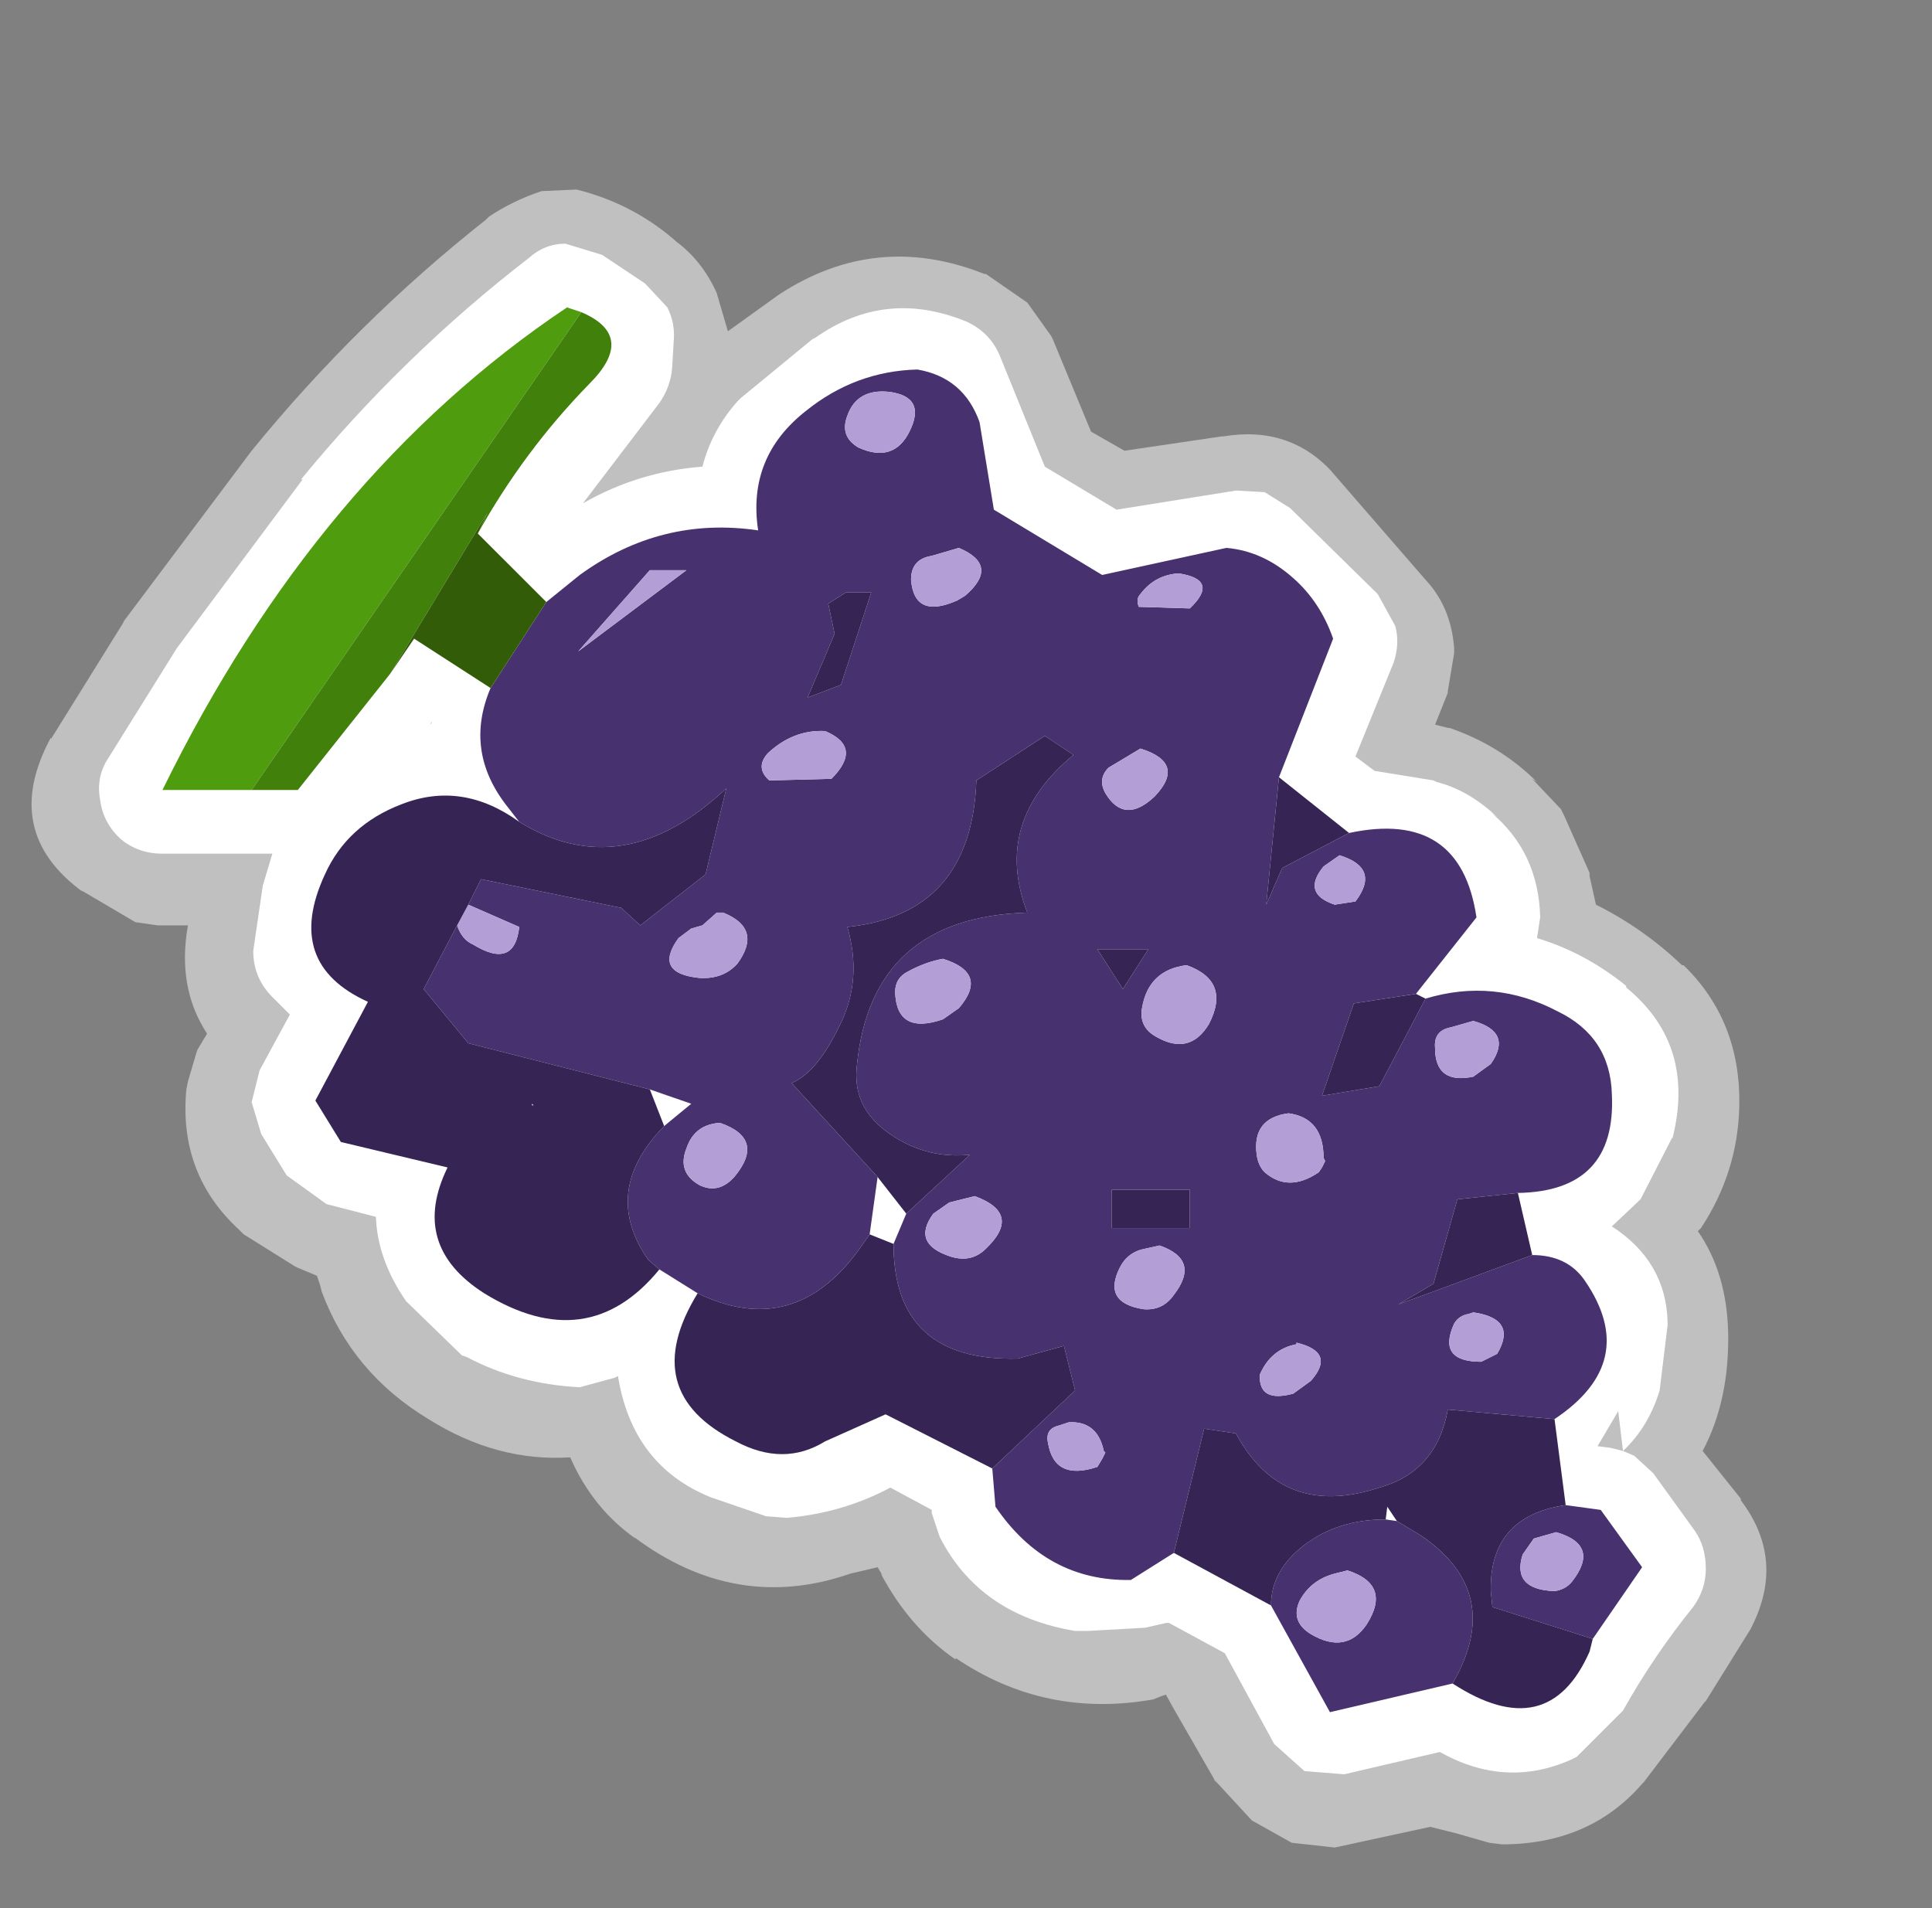 <?xml version="1.0" encoding="UTF-8" standalone="no"?>
<svg xmlns:xlink="http://www.w3.org/1999/xlink" height="59.9px" width="60.65px" xmlns="http://www.w3.org/2000/svg">
  <rect width="100%" height="100%" fill="#808080" stroke="none"/>
  <g transform="matrix(1.0, 0.0, 0.0, 1.0, 29.8, 32.85)">
    <use height="52.15" transform="matrix(1.0, 0.0, 0.0, 1.0, -28.8, -26.95)" width="54.45" xlink:href="#shape0"/>
  </g>
  <defs>
    <g id="shape0" transform="matrix(1.0, 0.0, 0.0, 1.0, 28.8, 26.95)">
      <path d="M14.0 -13.2 Q14.15 -12.65 13.95 -12.05 L12.75 -9.1 13.35 -8.65 15.2 -8.35 15.3 -8.3 Q16.3 -8.05 17.2 -7.2 L17.0 -7.35 Q18.5 -6.1 18.55 -4.05 L18.45 -3.4 Q19.95 -2.95 21.25 -1.9 L21.25 -1.85 Q23.45 -0.05 22.7 2.9 L22.7 2.85 21.7 4.8 20.8 5.65 Q22.5 6.75 22.55 8.65 L22.55 8.75 22.3 10.8 Q21.95 11.95 21.15 12.7 L21.5 12.85 22.1 13.4 23.4 15.2 Q23.75 15.7 23.75 16.4 23.75 17.05 23.35 17.6 22.1 19.15 21.15 20.85 L19.7 22.3 19.5 22.4 Q17.45 23.3 15.4 22.15 L12.4 22.85 11.15 22.75 10.2 21.9 8.65 19.05 6.9 18.1 6.8 18.1 6.15 18.25 4.35 18.35 3.95 18.35 Q0.95 17.85 -0.3 15.4 L-0.55 14.65 -0.55 14.55 -1.85 13.85 Q-3.35 14.65 -5.1 14.8 L-5.75 14.75 -7.5 14.15 Q-9.95 13.15 -10.4 10.35 L-10.5 10.4 -11.6 10.7 Q-13.55 10.6 -15.15 9.75 L-15.3 9.7 -17.05 8.0 Q-17.95 6.7 -18.0 5.35 L-19.55 4.95 -20.8 4.05 -21.6 2.75 -21.9 1.75 -21.65 0.75 -20.7 -1.0 -21.25 -1.55 Q-21.85 -2.15 -21.85 -3.0 L-21.55 -5.05 -21.25 -6.05 -24.7 -6.05 Q-25.45 -6.05 -26.0 -6.5 -26.55 -7.0 -26.65 -7.7 -26.8 -8.45 -26.4 -9.05 L-24.25 -12.5 -20.3 -17.8 -20.35 -17.8 Q-17.15 -21.7 -13.2 -24.75 -12.7 -25.2 -12.05 -25.2 L-10.9 -24.85 -9.55 -23.95 -8.85 -23.2 Q-8.6 -22.7 -8.65 -22.15 L-8.7 -21.3 Q-8.75 -20.7 -9.1 -20.2 L-11.5 -17.05 Q-9.75 -18.05 -7.75 -18.2 -7.45 -19.35 -6.65 -20.25 L-6.55 -20.35 -4.3 -22.2 -4.2 -22.25 Q-2.0 -23.8 0.55 -22.75 1.3 -22.4 1.6 -21.65 L3.0 -18.2 5.25 -16.85 9.0 -17.45 9.9 -17.4 10.7 -16.9 13.45 -14.2 14.0 -13.2 M21.15 12.7 L21.0 11.45 20.35 12.55 20.75 12.6 21.15 12.7 M-16.25 -10.15 L-16.25 -10.2 -16.3 -10.1 -16.25 -10.15" fill="#ffffff" fill-rule="evenodd" stroke="none"/>
      <path d="M3.25 -22.2 L4.45 -19.3 5.5 -18.7 8.55 -19.15 8.6 -19.15 Q10.7 -19.5 12.05 -18.0 L12.0 -18.05 14.95 -14.65 Q15.75 -13.8 15.85 -12.5 L15.85 -12.35 15.65 -11.15 15.65 -11.1 15.25 -10.1 15.65 -10.0 15.7 -10.0 Q17.3 -9.45 18.45 -8.3 L18.3 -8.4 19.2 -7.45 19.3 -7.25 20.1 -5.45 20.1 -5.35 20.3 -4.45 Q21.8 -3.7 23.0 -2.55 L23.05 -2.55 Q24.85 -0.8 24.8 1.85 L24.8 1.9 Q24.75 3.95 23.6 5.7 L23.5 5.8 Q24.4 7.1 24.45 8.95 24.5 11.1 23.65 12.7 L24.85 14.2 24.85 14.25 Q26.25 16.1 25.2 18.2 L25.15 18.3 23.75 20.55 23.7 20.6 21.8 23.1 21.75 23.15 Q20.1 25.05 17.35 25.05 L16.95 25.0 15.9 24.7 15.1 24.5 12.1 25.15 10.75 25.0 9.5 24.3 8.3 23.0 8.4 23.15 7.05 20.8 6.8 20.35 6.65 20.4 6.4 20.5 Q3.0 21.1 0.2 19.2 L0.2 19.25 Q-1.25 18.25 -2.15 16.55 L-2.1 16.6 -2.25 16.35 -3.1 16.55 Q-6.7 17.8 -9.9 15.4 L-9.85 15.45 Q-11.2 14.5 -11.9 12.9 -14.2 13.05 -16.35 11.7 -18.75 10.25 -19.7 7.7 L-19.75 7.5 -19.85 7.2 -20.45 6.95 -20.55 6.9 -22.15 5.9 -22.3 5.75 Q-24.2 4.0 -23.95 1.35 L-23.9 1.1 -23.65 0.25 -23.6 0.1 -23.3 -0.4 Q-24.25 -1.85 -23.9 -3.8 L-24.85 -3.8 -25.55 -3.9 -27.25 -4.9 -27.2 -4.85 Q-29.8 -6.75 -28.2 -9.7 L-28.2 -9.65 -25.9 -13.35 -25.95 -13.3 -21.9 -18.7 Q-18.6 -22.75 -14.55 -25.95 L-14.45 -26.05 Q-13.7 -26.55 -12.8 -26.85 L-11.7 -26.9 Q-9.9 -26.45 -8.55 -25.25 -7.75 -24.65 -7.3 -23.65 L-6.95 -22.45 -5.35 -23.6 Q-2.3 -25.6 1.1 -24.25 L1.15 -24.25 2.45 -23.35 3.2 -22.3 3.25 -22.2" fill="#ffffff" fill-opacity="0.502" fill-rule="evenodd" stroke="none"/>
      <path d="M-12.65 -13.95 L-11.6 -14.8 Q-9.05 -16.65 -6.0 -16.2 -6.35 -18.5 -4.5 -19.95 -2.95 -21.2 -1.0 -21.25 0.45 -21.0 0.95 -19.6 L1.4 -16.85 4.8 -14.8 8.7 -15.65 Q9.85 -15.55 10.8 -14.7 11.65 -13.95 12.05 -12.8 L10.35 -8.45 9.95 -4.45 10.45 -5.6 12.55 -6.7 Q16.05 -7.45 16.55 -4.05 L14.65 -1.65 12.7 -1.35 11.7 1.55 13.5 1.25 14.95 -1.5 Q17.1 -2.15 19.1 -1.1 20.75 -0.3 20.8 1.5 20.95 4.55 17.85 4.6 L15.95 4.8 15.2 7.45 14.1 8.1 18.3 6.55 Q19.4 6.55 19.95 7.35 21.7 9.9 19.0 11.7 L15.65 11.4 Q15.3 13.35 13.5 13.85 10.45 14.85 9.0 12.15 L8.0 12.0 7.05 15.9 5.7 16.75 Q3.05 16.8 1.45 14.45 L1.35 13.25 3.95 10.8 3.6 9.4 2.15 9.8 Q-1.75 9.9 -1.75 6.2 L-1.35 5.25 0.65 3.4 Q-0.8 3.55 -2.0 2.65 -3.05 1.85 -2.9 0.6 -2.45 -4.05 2.45 -4.2 1.35 -7.05 3.9 -9.15 L3.0 -9.75 0.85 -8.35 Q0.7 -4.15 -3.2 -3.75 -2.75 -2.2 -3.35 -0.85 -4.1 0.8 -4.95 1.15 L-2.25 4.1 -2.5 5.9 -2.85 6.4 Q-4.9 9.2 -7.9 7.75 L-9.1 7.0 -9.45 6.7 Q-10.95 4.55 -8.95 2.5 L-8.1 1.8 -9.4 1.35 -15.1 -0.1 -16.5 -1.8 -15.45 -3.8 Q-15.3 -3.35 -14.95 -3.2 -13.65 -2.4 -13.5 -3.75 L-15.1 -4.45 -14.7 -5.25 -10.3 -4.35 -9.7 -3.8 -7.65 -5.4 -7.0 -8.1 Q-10.25 -5.05 -13.5 -7.05 L-13.85 -7.5 Q-15.25 -9.25 -14.4 -11.25 L-12.65 -13.95 M0.3 -15.65 L-0.55 -15.4 Q-1.2 -15.3 -1.2 -14.65 -1.1 -13.4 0.25 -14.0 L0.5 -14.15 Q1.6 -15.1 0.3 -15.65 M6.0 -14.2 Q5.85 -14.05 5.95 -13.8 L7.55 -13.75 Q8.5 -14.65 7.2 -14.85 6.45 -14.8 6.0 -14.2 M6.0 -9.35 L5.0 -8.75 Q4.65 -8.4 4.9 -7.95 5.5 -6.95 6.45 -7.85 7.45 -8.9 6.0 -9.35 M5.45 -1.8 L6.25 -3.05 4.65 -3.05 5.45 -1.8 M6.5 -0.3 Q7.55 0.3 8.15 -0.7 8.85 -2.05 7.45 -2.55 6.25 -2.4 6.05 -1.2 5.95 -0.6 6.5 -0.3 M11.75 -5.65 Q11.05 -4.8 12.1 -4.45 L12.75 -4.55 Q13.55 -5.6 12.25 -6.0 L11.75 -5.65 M15.75 -0.6 Q15.2 -0.5 15.25 0.05 15.25 1.2 16.45 0.95 L17.0 0.55 Q17.7 -0.45 16.45 -0.8 L15.75 -0.6 M19.35 14.4 L20.45 14.55 21.75 16.35 20.2 18.6 17.05 17.6 17.0 17.1 Q16.95 14.75 19.35 14.4 M15.8 20.0 L11.95 20.9 10.1 17.55 Q10.1 16.45 11.15 15.65 12.2 14.85 13.7 14.85 L14.05 14.9 14.8 15.35 Q17.45 17.15 15.8 20.0 M11.7 3.8 L11.8 3.6 11.75 3.5 Q11.75 2.25 10.65 2.1 9.5 2.25 9.65 3.4 9.7 3.75 9.9 3.95 10.65 4.6 11.6 3.95 L11.7 3.8 M11.35 10.5 Q12.15 9.6 10.9 9.3 L10.9 9.35 Q10.1 9.5 9.75 10.3 9.7 11.2 10.8 10.9 L11.35 10.5 M16.3 8.4 Q16.0 8.45 15.85 8.7 15.3 9.9 16.7 9.9 L17.2 9.65 Q17.85 8.55 16.45 8.35 L16.3 8.4 M7.55 4.5 L5.1 4.5 5.1 5.7 7.55 5.7 7.55 4.5 M0.0 4.9 L-0.5 5.25 Q-1.2 6.2 0.05 6.6 0.7 6.8 1.15 6.35 2.3 5.25 0.8 4.7 L0.0 4.9 M3.45 11.9 Q3.0 12.0 3.1 12.45 3.3 13.65 4.65 13.2 L4.8 12.95 4.9 12.75 4.85 12.7 Q4.65 11.75 3.75 11.8 L3.45 11.9 M7.05 7.8 Q7.9 6.7 6.6 6.25 L6.15 6.35 Q5.6 6.45 5.35 6.95 4.8 8.05 6.1 8.25 6.7 8.3 7.05 7.8 M18.35 15.45 L18.0 15.95 Q17.65 17.05 19.0 17.1 19.35 17.05 19.55 16.8 20.45 15.65 19.05 15.25 L18.35 15.45 M12.1 16.55 Q11.35 16.75 11.0 17.4 10.7 18.05 11.35 18.45 12.45 19.1 13.1 18.15 13.9 16.9 12.5 16.45 L12.1 16.55 M-2.85 -18.8 Q-1.75 -18.3 -1.25 -19.3 -0.7 -20.4 -1.9 -20.55 -2.9 -20.65 -3.2 -19.8 -3.45 -19.15 -2.85 -18.8 M-9.4 -14.95 L-11.65 -12.4 -8.25 -14.95 -9.4 -14.95 M-3.25 -14.25 L-3.8 -13.9 -3.6 -12.95 -4.45 -10.95 -3.4 -11.35 -2.45 -14.25 -3.25 -14.25 M-3.9 -9.9 Q-4.9 -9.95 -5.7 -9.2 -6.1 -8.75 -5.65 -8.35 L-3.7 -8.4 Q-2.7 -9.4 -3.9 -9.9 M-7.85 -2.15 Q-7.1 -2.1 -6.65 -2.6 -5.85 -3.7 -7.1 -4.2 L-7.3 -4.2 -7.75 -3.8 -8.1 -3.7 -8.5 -3.4 Q-9.3 -2.3 -7.85 -2.15 M-1.3 -2.35 Q-1.7 -2.15 -1.7 -1.7 -1.65 -0.35 -0.2 -0.85 L0.3 -1.2 Q1.25 -2.3 -0.2 -2.75 -0.75 -2.65 -1.3 -2.35 M-7.85 4.35 Q-7.25 4.65 -6.75 4.1 -5.75 2.9 -7.2 2.4 -8.0 2.45 -8.25 3.2 -8.55 3.95 -7.85 4.35" fill="#47316f" fill-rule="evenodd" stroke="none"/>
      <path d="M-15.1 -4.45 L-13.5 -3.75 Q-13.65 -2.4 -14.95 -3.2 -15.3 -3.35 -15.45 -3.8 L-15.1 -4.45 M6.0 -9.35 Q7.45 -8.9 6.45 -7.85 5.5 -6.95 4.9 -7.95 4.65 -8.4 5.0 -8.75 L6.0 -9.35 M6.0 -14.2 Q6.45 -14.8 7.2 -14.85 8.5 -14.65 7.55 -13.75 L5.95 -13.8 Q5.85 -14.05 6.0 -14.2 M0.3 -15.65 Q1.6 -15.1 0.5 -14.15 L0.25 -14.0 Q-1.1 -13.4 -1.2 -14.65 -1.2 -15.3 -0.55 -15.4 L0.3 -15.65 M6.5 -0.3 Q5.95 -0.6 6.05 -1.2 6.25 -2.4 7.45 -2.55 8.85 -2.05 8.15 -0.7 7.55 0.3 6.5 -0.3 M15.75 -0.6 L16.45 -0.8 Q17.7 -0.45 17.0 0.55 L16.45 0.95 Q15.25 1.2 15.25 0.05 15.2 -0.5 15.75 -0.6 M11.75 -5.65 L12.25 -6.0 Q13.55 -5.6 12.75 -4.55 L12.1 -4.45 Q11.05 -4.8 11.75 -5.65 M16.3 8.4 L16.45 8.35 Q17.85 8.55 17.2 9.65 L16.7 9.9 Q15.3 9.9 15.85 8.7 16.0 8.45 16.3 8.4 M11.35 10.5 L10.8 10.9 Q9.7 11.2 9.75 10.3 10.1 9.5 10.9 9.35 L10.9 9.3 Q12.15 9.6 11.35 10.5 M11.7 3.8 L11.6 3.95 Q10.65 4.6 9.9 3.95 9.7 3.75 9.65 3.4 9.5 2.25 10.65 2.1 11.75 2.25 11.75 3.5 L11.8 3.6 11.7 3.8 M7.05 7.8 Q6.7 8.3 6.1 8.25 4.8 8.05 5.35 6.95 5.6 6.45 6.15 6.35 L6.6 6.25 Q7.9 6.7 7.05 7.8 M3.45 11.9 L3.75 11.8 Q4.65 11.75 4.85 12.7 L4.9 12.75 4.8 12.95 4.65 13.2 Q3.3 13.65 3.1 12.45 3.0 12.0 3.45 11.9 M0.0 4.9 L0.8 4.7 Q2.3 5.25 1.15 6.35 0.7 6.8 0.05 6.6 -1.2 6.2 -0.5 5.25 L0.0 4.9 M18.35 15.45 L19.05 15.25 Q20.45 15.65 19.55 16.8 19.35 17.05 19.0 17.1 17.65 17.05 18.0 15.95 L18.35 15.45 M12.1 16.55 L12.5 16.45 Q13.9 16.9 13.1 18.15 12.45 19.1 11.35 18.45 10.7 18.05 11.0 17.4 11.35 16.75 12.1 16.55 M-9.4 -14.95 L-8.25 -14.95 -11.65 -12.4 -9.4 -14.95 M-2.85 -18.8 Q-3.45 -19.15 -3.2 -19.8 -2.9 -20.65 -1.9 -20.55 -0.7 -20.4 -1.25 -19.3 -1.75 -18.3 -2.85 -18.8 M-1.3 -2.35 Q-0.75 -2.65 -0.2 -2.75 1.25 -2.3 0.3 -1.2 L-0.2 -0.85 Q-1.65 -0.35 -1.7 -1.7 -1.7 -2.15 -1.3 -2.35 M-7.85 -2.15 Q-9.3 -2.3 -8.5 -3.4 L-8.1 -3.7 -7.75 -3.8 -7.3 -4.2 -7.1 -4.2 Q-5.85 -3.7 -6.65 -2.6 -7.1 -2.1 -7.85 -2.15 M-3.9 -9.9 Q-2.7 -9.4 -3.7 -8.4 L-5.65 -8.35 Q-6.1 -8.75 -5.7 -9.2 -4.9 -9.95 -3.9 -9.9 M-7.85 4.35 Q-8.55 3.95 -8.25 3.2 -8.0 2.45 -7.2 2.4 -5.75 2.9 -6.75 4.1 -7.25 4.65 -7.85 4.35" fill="#b39fd5" fill-rule="evenodd" stroke="none"/>
      <path d="M-13.5 -7.05 Q-10.25 -5.05 -7.0 -8.1 L-7.65 -5.4 -9.7 -3.8 -10.3 -4.35 -14.7 -5.25 -15.1 -4.45 -15.45 -3.8 -16.5 -1.8 -15.1 -0.1 -9.4 1.35 -8.95 2.5 Q-10.95 4.55 -9.45 6.7 L-9.1 7.0 Q-11.35 9.75 -14.6 7.75 -16.95 6.25 -15.75 3.8 L-19.1 3.0 -19.9 1.7 -18.25 -1.4 Q-20.9 -2.6 -19.6 -5.4 -18.9 -6.95 -17.2 -7.6 -15.3 -8.35 -13.5 -7.05 M-7.9 7.75 Q-4.9 9.2 -2.85 6.4 L-2.5 5.9 -1.75 6.2 Q-1.75 9.9 2.15 9.8 L3.6 9.4 3.95 10.8 1.35 13.25 -2.0 11.55 -3.9 12.4 Q-5.2 13.2 -6.7 12.4 -9.8 10.85 -7.9 7.75 M-2.25 4.1 L-4.95 1.15 Q-4.1 0.8 -3.35 -0.85 -2.75 -2.2 -3.2 -3.75 0.7 -4.15 0.85 -8.35 L3.0 -9.75 3.9 -9.15 Q1.35 -7.05 2.45 -4.2 -2.45 -4.05 -2.9 0.6 -3.05 1.85 -2.0 2.65 -0.8 3.55 0.65 3.4 L-1.35 5.25 -2.25 4.1 M7.05 15.9 L8.0 12.0 9.0 12.15 Q10.45 14.85 13.5 13.85 15.3 13.35 15.65 11.4 L19.0 11.7 19.35 14.4 Q16.95 14.75 17.0 17.1 L17.05 17.6 20.2 18.6 20.1 19.0 Q18.8 21.95 15.8 20.0 17.45 17.15 14.8 15.35 L14.05 14.9 13.75 14.45 13.7 14.85 Q12.2 14.85 11.15 15.65 10.1 16.45 10.1 17.55 L7.05 15.9 M18.3 6.55 L14.1 8.1 15.2 7.45 15.95 4.8 17.85 4.6 18.3 6.55 M14.95 -1.5 L13.5 1.25 11.7 1.55 12.7 -1.35 14.65 -1.65 14.95 -1.5 M12.55 -6.7 L10.45 -5.6 9.95 -4.45 10.35 -8.45 12.55 -6.7 M5.45 -1.8 L4.65 -3.05 6.25 -3.05 5.45 -1.8 M7.55 4.5 L7.55 5.7 5.1 5.7 5.1 4.5 7.55 4.5 M-3.25 -14.25 L-2.45 -14.25 -3.4 -11.35 -4.45 -10.95 -3.6 -12.95 -3.8 -13.9 -3.25 -14.25 M-13.1 1.8 L-13.1 1.85 -13.05 1.85 -13.1 1.8" fill="#362554" fill-rule="evenodd" stroke="none"/>
      <path d="M-21.9 -8.05 L-24.7 -8.05 Q-19.85 -17.95 -12.0 -23.2 L-11.55 -23.05 -21.9 -8.05" fill="#4f9c0e" fill-rule="evenodd" stroke="none"/>
      <path d="M-21.9 -8.05 L-11.55 -23.05 Q-9.8 -22.3 -11.3 -20.8 -13.35 -18.7 -14.8 -16.1 L-14.5 -16.75 -17.55 -11.7 -20.45 -8.05 -21.9 -8.05" fill="#40800b" fill-rule="evenodd" stroke="none"/>
      <path d="M-12.65 -13.95 L-14.4 -11.25 -16.8 -12.8 -17.55 -11.7 -14.5 -16.75 -14.8 -16.1 -12.65 -13.95" fill="#325c07" fill-rule="evenodd" stroke="none"/>
    </g>
  </defs>
</svg>
